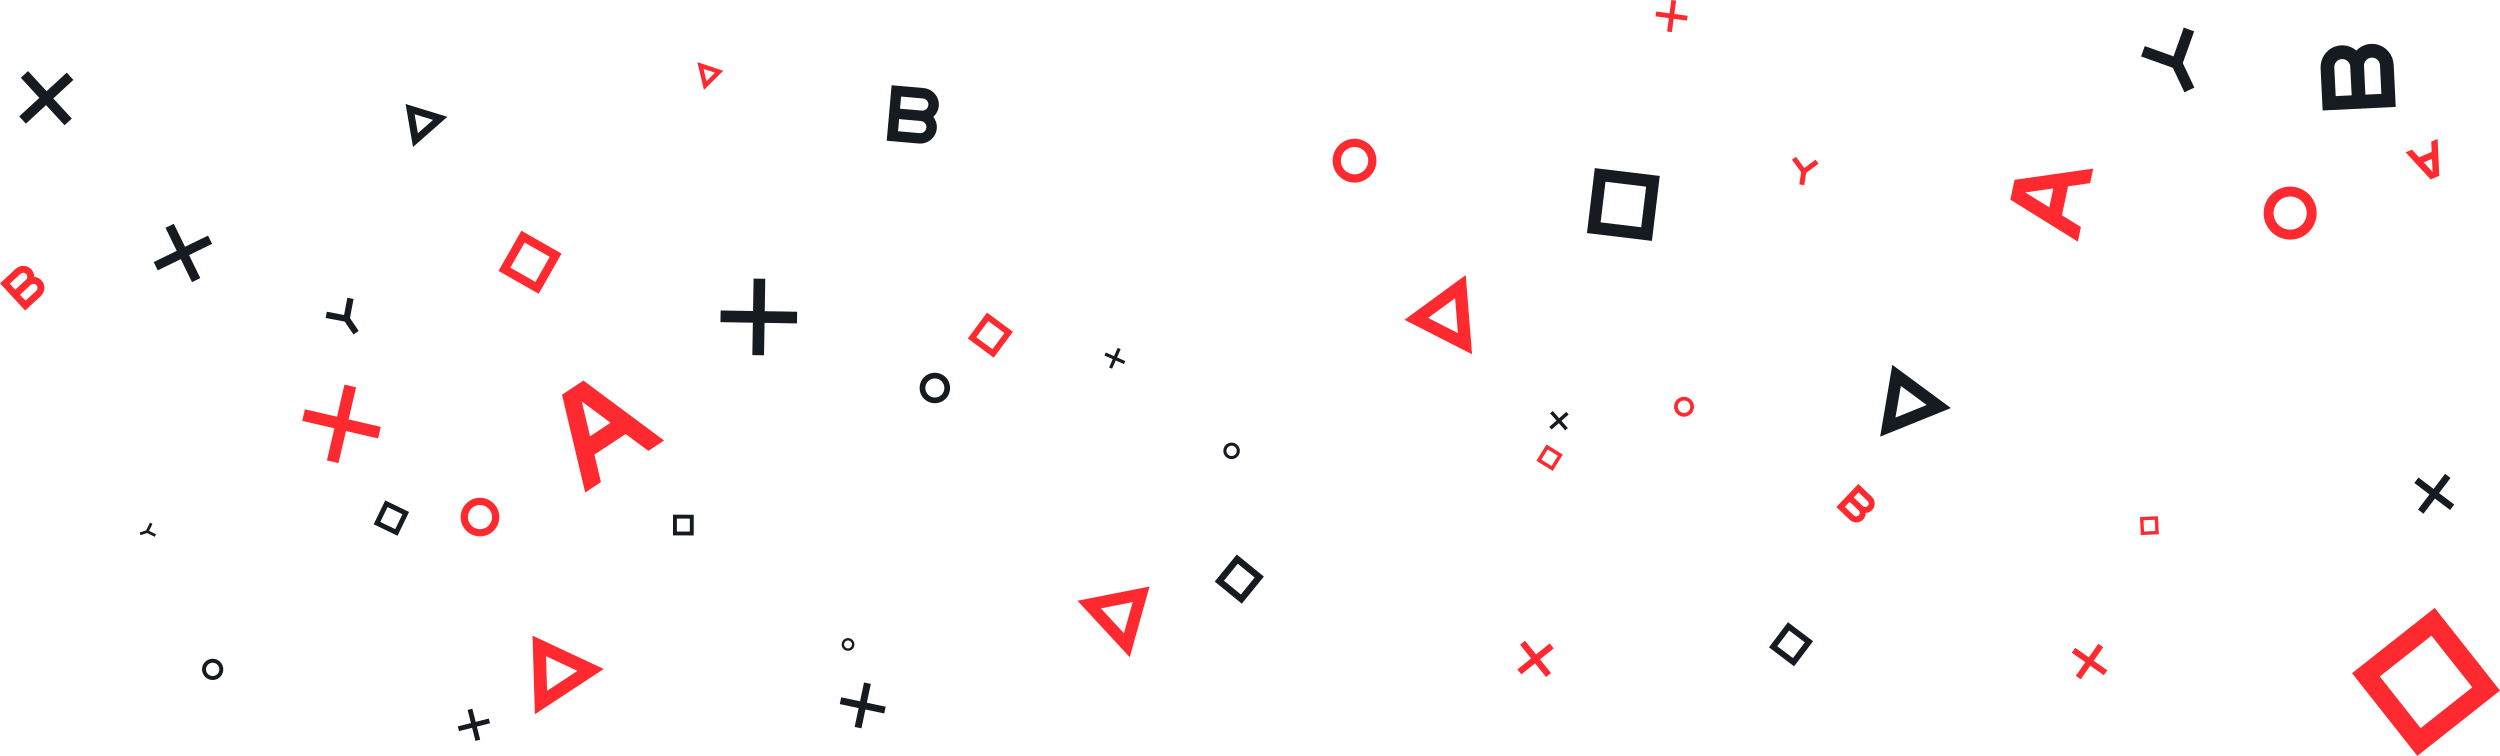 <?xml version="1.0" encoding="utf-8"?>
<!-- Generator: Adobe Illustrator 16.0.0, SVG Export Plug-In . SVG Version: 6.00 Build 0)  -->
<!DOCTYPE svg PUBLIC "-//W3C//DTD SVG 1.1//EN" "http://www.w3.org/Graphics/SVG/1.1/DTD/svg11.dtd">
<svg version="1.1" id="Layer_1" xmlns="http://www.w3.org/2000/svg" xmlns:xlink="http://www.w3.org/1999/xlink" x="0px" y="0px"
	 width="1600px" height="483.76px" viewBox="0 0 1600 483.76" enable-background="new 0 0 1600 483.76" xml:space="preserve">
<g>
	<g id="Black">
		<path id="Circle_7_" fill="#161A21" d="M591.135,254.943c3.662,3.959,9.841,4.2,13.799,0.54c3.961-3.663,4.199-9.84,0.539-13.799
			c-3.661-3.958-9.84-4.2-13.8-0.538C587.715,244.806,587.473,250.984,591.135,254.943z M602.784,244.169
			c2.288,2.475,2.135,6.337-0.337,8.625c-2.476,2.288-6.335,2.137-8.625-0.337c-2.288-2.473-2.136-6.337,0.337-8.625
			C596.632,241.545,600.497,241.695,602.784,244.169z"/>
		<path id="Circle_6_" fill="#161A21" d="M542.627,408.38c-2.248,0.065-4.016,1.942-3.951,4.192
			c0.066,2.249,1.943,4.018,4.192,3.952c2.249-0.066,4.018-1.944,3.952-4.191C546.755,410.083,544.877,408.313,542.627,408.38z
			 M542.823,414.996c-1.408,0.042-2.58-1.064-2.621-2.47c-0.041-1.406,1.063-2.581,2.472-2.62c1.405-0.042,2.578,1.063,2.619,2.472
			C545.335,413.78,544.227,414.955,542.823,414.996z"/>
		<path id="Square_8_" fill="#161A21" d="M430.727,329.397l-0.021,13.266l13.267,0.021l0.021-13.266L430.727,329.397z
			 M441.486,340.192l-8.291-0.015l0.015-8.291l8.289,0.017L441.486,340.192z"/>
		<polygon id="X_9_" fill="#161A21" points="461.088,206.191 481.831,206.527 481.494,227.269 488.98,227.397 489.318,206.648 
			510.064,206.983 510.187,199.499 489.439,199.162 489.773,178.413 482.288,178.298 481.953,199.041 461.21,198.706 		"/>
		<polygon id="X_8_" fill="#161A21" points="552.976,436.774 550.431,448.825 538.379,446.281 537.458,450.631 549.512,453.174 
			546.969,465.231 551.317,466.149 553.863,454.093 565.919,456.636 566.833,452.286 554.779,449.744 557.324,437.69 		"/>
		<path id="Circle_5_" fill="#161A21" d="M783.22,290.276c0.953,2.762,3.965,4.228,6.729,3.273c2.76-0.952,4.228-3.964,3.273-6.726
			c-0.954-2.763-3.967-4.23-6.727-3.277C783.733,284.501,782.266,287.516,783.22,290.276z M791.347,287.471
			c0.597,1.726-0.32,3.61-2.045,4.204c-1.729,0.597-3.612-0.319-4.207-2.046c-0.596-1.728,0.321-3.61,2.048-4.206
			C788.867,284.828,790.752,285.744,791.347,287.471z"/>
		<path id="Square_6_" fill="#161A21" d="M794.753,386.356l14.135-17.33l-17.33-14.135l-14.134,17.329L794.753,386.356z
			 M792.157,360.79l10.833,8.837l-8.836,10.83l-10.832-8.835L792.157,360.79z"/>
		<path id="Square_5_" fill="#161A21" d="M1062.243,112.603l-41.576-5.011l-5.013,41.577l41.576,5.012L1062.243,112.603z
			 M1024.388,142.313l3.134-25.988l25.986,3.133l-3.133,25.988L1024.388,142.313z"/>
		<polygon id="X_6_" fill="#161A21" points="720.207,231.094 714.901,228.768 717.224,223.462 715.31,222.621 712.986,227.929 
			707.679,225.605 706.839,227.519 712.148,229.845 709.822,235.152 711.737,235.99 714.062,230.683 719.367,233.008 		"/>
		<path id="Circle_3_" fill="#161A21" d="M139.692,422.627c-3.191-1.98-7.385-0.998-9.365,2.191
			c-1.981,3.19-1.001,7.386,2.191,9.365c3.191,1.98,7.385,1,9.366-2.189C143.865,428.804,142.883,424.61,139.692,422.627z
			 M133.863,432.019c-1.995-1.236-2.605-3.862-1.369-5.854c1.236-1.992,3.859-2.607,5.853-1.369
			c1.994,1.237,2.607,3.861,1.371,5.854C138.48,432.642,135.857,433.257,133.863,432.019z"/>
		<path id="Triangle_2_" fill="#161A21" d="M265.35,73.128l11.771,3.603l-9.68,8.526L265.35,73.128 M259.583,66.581l4.734,27.52
			l21.967-19.346L259.583,66.581L259.583,66.581z"/>
		<path id="Square_1_" fill="#161A21" d="M254.41,342.907l7.388-15.247l-15.248-7.39l-7.388,15.252L254.41,342.907z
			 M248.021,324.517l9.533,4.616l-4.617,9.531l-9.529-4.616L248.021,324.517z"/>
		<polygon id="X_3_" fill="#161A21" points="299.273,454.348 301.395,462.75 292.993,464.873 293.755,467.904 302.16,465.783 
			304.284,474.187 307.316,473.423 305.193,465.018 313.6,462.895 312.831,459.862 304.427,461.984 302.306,453.582 		"/>
		<path id="Triangle" fill="#161A21" d="M1216.529,247.01l16.525,12.188l-19.959,8.057L1216.529,247.01 M1211.08,233.511
			l-7.789,45.933l45.286-18.282L1211.08,233.511L1211.08,233.511z"/>
		<path id="Square_3_" fill="#161A21" d="M1160.373,410.382l-16.072-12.162l-12.164,16.072l16.074,12.164L1160.373,410.382z
			 M1137.431,413.56l7.604-10.045l10.046,7.604l-7.604,10.046L1137.431,413.56z"/>
		<polygon id="X_1_" fill="#161A21" points="1003.406,273.966 999.308,269.335 1003.938,265.237 1002.46,263.566 997.83,267.665 
			993.73,263.035 992.061,264.514 996.159,269.144 991.529,273.244 993.009,274.914 997.639,270.813 1001.737,275.443 		"/>
		<polygon id="Y_2_" fill="#161A21" points="222.307,190.562 220.195,201.606 209.15,199.495 208.39,203.48 220.601,205.816 
			220.626,205.854 226.205,214.071 229.563,211.791 223.984,203.575 223.959,203.539 226.293,191.324 		"/>
		<polygon id="Y_3_" fill="#161A21" points="99.84,341.94 95.381,339.733 97.587,335.276 95.977,334.481 93.538,339.41 
			93.519,339.417 89.356,340.823 89.931,342.524 94.095,341.117 94.113,341.11 99.043,343.549 		"/>
		<path id="B_2_" fill="#161A21" d="M600.822,67.846c0.501-5.691-3.609-10.698-9.229-11.408l0.003-0.039l-8.455-0.745l-2.267-0.2
			l-10.244-0.903l-3.129,35.51l10.245,0.902l2.266,0.199l8.455,0.746l0.005-0.039c5.656,0.282,10.579-3.927,11.082-9.619
			c0.244-2.793-0.638-5.411-2.244-7.455C599.248,73.063,600.576,70.639,600.822,67.846z M579.604,69.875
			c-2.086-0.181-3.586-0.311-3.586-0.311v-0.003c1.002,0.086,2.242,0.195,3.586,0.312V69.875z M588.763,85.223l-6.946-0.611
			l-1.218-0.108l-2.267-0.2l-3.586-0.315l0.687-7.768c0,0,1.5,0.135,3.583,0.321v0.004c4.612,0.41,10.266,0.918,10.321,0.922
			c0.055,0.005,0.11-0.006,0.161-0.003c2.06,0.268,3.564,2.114,3.381,4.208C592.694,83.787,590.863,85.349,588.763,85.223z
			 M590.086,70.798c-0.053-0.007-0.104-0.026-0.161-0.031c-0.073-0.007-9.479-0.822-13.91-1.207l0.685-7.764l3.586,0.316
			l2.266,0.199l1.219,0.107l6.945,0.613c2.088,0.243,3.619,2.102,3.435,4.216C593.967,69.342,592.163,70.893,590.086,70.798z"/>
		<polygon id="X_4_" fill="#161A21" points="133.136,150.769 118.413,157.948 111.231,143.225 105.918,145.81 113.098,160.538 
			98.371,167.72 100.962,173.033 115.69,165.853 122.874,180.58 128.184,177.984 121.004,163.262 135.729,156.081 		"/>
		<polygon id="X_5_" fill="#161A21" points="42.683,46.491 29.812,58.353 17.948,45.482 13.3,49.758 25.166,62.633 12.291,74.5 
			16.57,79.145 29.447,67.278 41.313,80.153 45.953,75.868 34.092,62.998 46.962,51.136 		"/>
		<polygon fill="#161A21" points="1391.039,36.066 1372.648,29.49 1370.276,36.128 1390.611,43.399 1390.645,43.471 
			1398.025,59.066 1404.396,56.048 1397.016,40.455 1396.982,40.386 1404.252,20.049 1397.615,17.674 		"/>
		<path fill="#161A21" d="M1498.396,29.025c-7.498,0.366-13.275,6.614-13.194,14.057l-0.053,0.002l0.544,11.136l0.146,2.989
			l0.66,13.498l46.781-2.29l-0.658-13.498l-0.148-2.989l-0.543-11.136l-0.053,0.002c-0.647-7.416-7.01-13.067-14.507-12.701
			c-3.681,0.18-6.932,1.799-9.303,4.256C1505.469,30.139,1502.074,28.845,1498.396,29.025z M1523.177,41.607l0.445,9.152
			l0.079,1.601l0.147,2.99l0.23,4.725l-10.232,0.501c0,0-0.094-1.979-0.227-4.726h0.006c-0.292-6.074-0.646-13.526-0.65-13.6
			c-0.002-0.074-0.024-0.143-0.031-0.21c-0.02-2.73,2.113-5.021,4.87-5.156C1520.602,36.747,1522.963,38.852,1523.177,41.607z
			 M1504.16,42.469c0.003,0.068-0.015,0.139-0.012,0.212c0.006,0.097,0.629,12.489,0.922,18.324
			c-0.064-1.318-0.146-2.952-0.236-4.725h0.004c0.139,2.747,0.237,4.725,0.237,4.725h-0.005l-10.229,0.5l-0.231-4.725l-0.146-2.99
			l-0.079-1.602l-0.447-9.152c-0.057-2.761,2.089-5.087,4.873-5.223C1501.57,37.678,1503.913,39.75,1504.16,42.469z"/>
		<polygon fill="#161A21" points="1564.836,303.228 1557.504,312.937 1547.799,305.601 1545.148,309.101 1554.859,316.437 
			1547.523,326.147 1551.025,328.793 1558.361,319.085 1568.071,326.418 1570.714,322.915 1561.008,315.58 1568.34,305.874 		"/>
	</g>
	<g id="Red">
		<path id="Triangle_5_" fill="#FF2A2F" d="M724.91,385.343l-5.574,19.956l-14.75-15.937L724.91,385.343 M735.689,375.364
			l-46.113,9.111l33.467,36.16L735.689,375.364L735.689,375.364z"/>
		<path id="Triangle_4_" fill="#FF2A2F" d="M457.582,46.538l-5.46,5.415l-1.835-7.848L457.582,46.538 M462.889,45.297l-16.549-5.521
			l4.164,17.807L462.889,45.297L462.889,45.297z"/>
		<path id="Square_9_" fill="#FF2A2F" d="M631.687,200.061L619.4,216.626l16.566,12.287l12.287-16.565L631.687,200.061z
			 M635.163,223.505l-10.354-7.681l7.682-10.354l10.354,7.68L635.163,223.505z"/>
		<path id="Triangle_3_" fill="#FF2A2F" d="M913.992,203.47l17.275-12.636l1.788,22.361L913.992,203.47 M898.869,204.679
			l43.25,22.07l-4.059-50.734L898.869,204.679L898.869,204.679z"/>
		<path id="Circle_4_" fill="#FF2A2F" d="M853.07,105.087c1.254,7.643,8.465,12.824,16.11,11.569
			c7.646-1.253,12.822-8.465,11.568-16.109c-1.252-7.644-8.465-12.823-16.109-11.569C856.999,90.231,851.817,97.444,853.07,105.087z
			 M875.563,101.399c0.783,4.777-2.457,9.286-7.231,10.069c-4.776,0.784-9.285-2.455-10.067-7.233
			c-0.781-4.773,2.453-9.285,7.229-10.068C870.268,93.384,874.778,96.624,875.563,101.399z"/>
		<path id="Square_7_" fill="#FF2A2F" d="M1000.193,290.929l-10.44-6.447l-6.444,10.439l10.438,6.448L1000.193,290.929z
			 M986.474,294.174l4.03-6.525l6.526,4.029l-4.03,6.527L986.474,294.174z"/>
		<polygon id="X_7_" fill="#FF2A2F" points="992.66,430.774 985.605,421.999 994.379,414.943 991.835,411.775 983.059,418.831 
			976,410.055 972.835,412.601 979.892,421.378 971.115,428.437 973.664,431.6 982.439,424.545 989.493,433.318 		"/>
		<path id="Triangle_1_" fill="#FF2A2F" d="M349.456,419.964l20.083,9.398l-19.418,12.764L349.456,419.964 M340.822,406.827
			l1.497,50.279l44.064-28.959L340.822,406.827L340.822,406.827z"/>
		<path id="Circle_2_" fill="#FF2A2F" d="M317.41,323.971c-3.847-5.644-11.541-7.101-17.185-3.254
			c-5.643,3.847-7.099,11.541-3.253,17.185c3.846,5.643,11.539,7.101,17.186,3.252C319.8,337.31,321.256,329.612,317.41,323.971z
			 M300.805,335.288c-2.402-3.525-1.49-8.337,2.034-10.741c3.526-2.403,8.335-1.493,10.74,2.033
			c2.405,3.524,1.493,8.336-2.033,10.741C308.021,339.726,303.21,338.815,300.805,335.288z"/>
		<path id="Square" fill="#FF2A2F" d="M333.676,147.669l-14.632,25.717l25.716,14.632l14.633-25.718L333.676,147.669z
			 M342.684,180.451l-16.072-9.145l9.145-16.073l16.071,9.145L342.684,180.451z"/>
		<polygon id="X_2_" fill="#FF2A2F" points="216.642,296.407 221.405,275.849 241.96,280.611 243.685,273.194 223.123,268.43 
			227.886,247.87 220.469,246.151 215.704,266.713 195.141,261.951 193.429,269.371 213.986,274.13 209.225,294.689 		"/>
		<path id="Circle" fill="#FF2A2F" d="M1076.919,253.99c-3.494,0.471-5.945,3.682-5.475,7.175c0.473,3.493,3.684,5.944,7.179,5.472
			c3.492-0.469,5.941-3.682,5.471-7.178C1083.623,255.97,1080.41,253.519,1076.919,253.99z M1078.303,264.268
			c-2.188,0.295-4.192-1.238-4.485-3.422c-0.296-2.18,1.233-4.19,3.421-4.484c2.181-0.293,4.188,1.24,4.482,3.421
			C1082.014,261.965,1080.482,263.974,1078.303,264.268z"/>
		<path id="Circle_1_" fill="#FF2A2F" d="M1453.276,147.927c6.376,6.865,17.109,7.261,23.974,0.886
			c6.866-6.375,7.265-17.111,0.889-23.977c-6.375-6.865-17.111-7.262-23.979-0.886
			C1447.297,130.326,1446.9,141.062,1453.276,147.927z M1473.478,129.167c3.983,4.29,3.735,11-0.554,14.985
			c-4.288,3.985-10.999,3.735-14.982-0.554c-3.982-4.289-3.736-11,0.554-14.984C1462.782,124.628,1469.495,124.878,1473.478,129.167
			z"/>
		<path id="Square_2_" fill="#FF2A2F" d="M1370.113,342.437l11.539-0.511l-0.512-11.538l-11.538,0.51L1370.113,342.437z
			 M1379.072,332.646l0.319,7.217l-7.213,0.317l-0.317-7.216L1379.072,332.646z"/>
		<path id="Square_4_" fill="#FF2A2F" d="M1558.218,389.06l-52.918,41.783l41.784,52.917l52.918-41.781L1558.218,389.06z
			 M1549.172,466.006l-26.116-33.075l33.074-26.116l26.118,33.075L1549.172,466.006z"/>
		<polygon id="X" fill="#FF2A2F" points="1325.936,417.741 1334.629,423.84 1328.531,432.532 1331.665,434.735 1337.766,426.042 
			1346.462,432.14 1348.663,429.003 1339.967,422.903 1346.066,414.207 1342.927,412.01 1336.83,420.703 1328.135,414.604 		"/>
		<path id="A_2_" fill="#FF2A2F" d="M1543.689,95.77l-4.08,1.701l15.975,17.352l5.563-2.32l-1.083-23.56l-4.081,1.701l0.304,6.627
			l-8.106,3.379L1543.689,95.77z M1556.49,101.689l0.387,8.407l-5.701-6.191L1556.49,101.689z"/>
		<path id="B_3_" fill="#FF2A2F" d="M20.035,172.399c-2.579-2.788-6.88-3-9.741-0.551l-0.019-0.018l-4.142,3.831l-1.113,1.028
			L0,181.331l16.09,17.402l5.02-4.642l1.113-1.028l4.142-3.83l-0.018-0.019c2.668-2.66,2.793-6.965,0.214-9.754
			c-1.267-1.37-2.948-2.103-4.673-2.224C21.902,175.504,21.3,173.769,20.035,172.399z M11.558,183.756
			c-1.02,0.945-1.754,1.626-1.754,1.626l-0.003-0.003c0.49-0.454,1.098-1.016,1.754-1.626L11.558,183.756z M23.206,186.101
			l-3.402,3.147l-0.596,0.551l-1.113,1.028l-1.757,1.625l-3.52-3.807c0,0,0.737-0.68,1.759-1.622l0.002,0.002
			c2.263-2.087,5.038-4.646,5.065-4.672c0.026-0.024,0.045-0.055,0.071-0.081c1.052-0.895,2.634-0.811,3.583,0.215
			C24.256,183.522,24.208,185.123,23.206,186.101z M16.695,179.006c-0.027,0.021-0.059,0.038-0.087,0.063
			c-0.035,0.034-4.639,4.301-6.808,6.311l-3.518-3.804l1.757-1.624l1.113-1.028l0.595-0.551l3.404-3.147
			c1.052-0.921,2.652-0.845,3.611,0.192C17.71,176.441,17.668,178.025,16.695,179.006z"/>
		<path fill="#FF2A2F" d="M359.657,252.605l14.875,62.582l10.073-6.636l-4.185-17.599l20.004-13.175l14.518,10.793l10.071-6.635
			l-51.626-38.375L359.657,252.605z M377.63,279.218l-5.307-22.332l18.42,13.692L377.63,279.218z"/>
		<path fill="#FF2A2F" d="M1286.635,127.807l43.207,26.849l1.959-9.333l-12.149-7.552l3.891-18.536l14.162-2.026l1.96-9.333
			l-50.354,7.208L1286.635,127.807z M1311.547,132.74l-15.418-9.58l17.971-2.572L1311.547,132.74z"/>
		<polygon fill="#FF2A2F" points="1161.939,102.183 1154.76,107.503 1149.441,100.326 1146.849,102.244 1152.732,110.183 
			1152.727,110.22 1151.568,118.027 1154.757,118.5 1155.916,110.693 1155.922,110.656 1163.859,104.772 		"/>
		<path fill="#FF2A2F" d="M1198.073,318.041l0.015-0.017l-3.522-3.354l-0.944-0.899l-4.271-4.065l-14.095,14.802l4.271,4.066
			l0.943,0.899l3.523,3.357l0.016-0.019c2.438,2.148,6.15,2.021,8.407-0.352c1.107-1.164,1.649-2.654,1.658-4.146
			c1.492-0.082,2.949-0.693,4.06-1.858C1200.393,324.084,1200.339,320.371,1198.073,318.041z M1186.515,329.94l-2.896-2.758
			l-0.507-0.481l-0.945-0.9l-1.494-1.425l3.083-3.236c0,0,0.626,0.594,1.494,1.424l-0.002,0.002
			c1.919,1.834,4.273,4.082,4.296,4.104c0.022,0.021,0.052,0.037,0.075,0.056c0.827,0.856,0.842,2.224,0.013,3.094
			C1188.79,330.7,1187.411,330.745,1186.515,329.94z M1192.266,323.944c-0.021-0.021-0.037-0.049-0.062-0.07
			c-0.024-0.023-2.385-2.266-4.306-4.092l-0.002,0.002c-0.871-0.829-1.498-1.422-1.498-1.422l0.002-0.004l3.082-3.234l1.496,1.425
			l0.944,0.899l0.508,0.482l2.896,2.758c0.851,0.854,0.872,2.233,0.032,3.119C1194.525,324.677,1193.161,324.729,1192.266,323.944z"
			/>
		<polygon fill="#FF2A2F" points="1070.001,20.565 1071.157,12.031 1079.689,13.187 1080.107,10.109 1071.573,8.951 1072.729,0.42 
			1069.65,0 1068.494,8.535 1059.958,7.38 1059.547,10.46 1068.077,11.615 1066.924,20.147 		"/>
	</g>
</g>
</svg>
